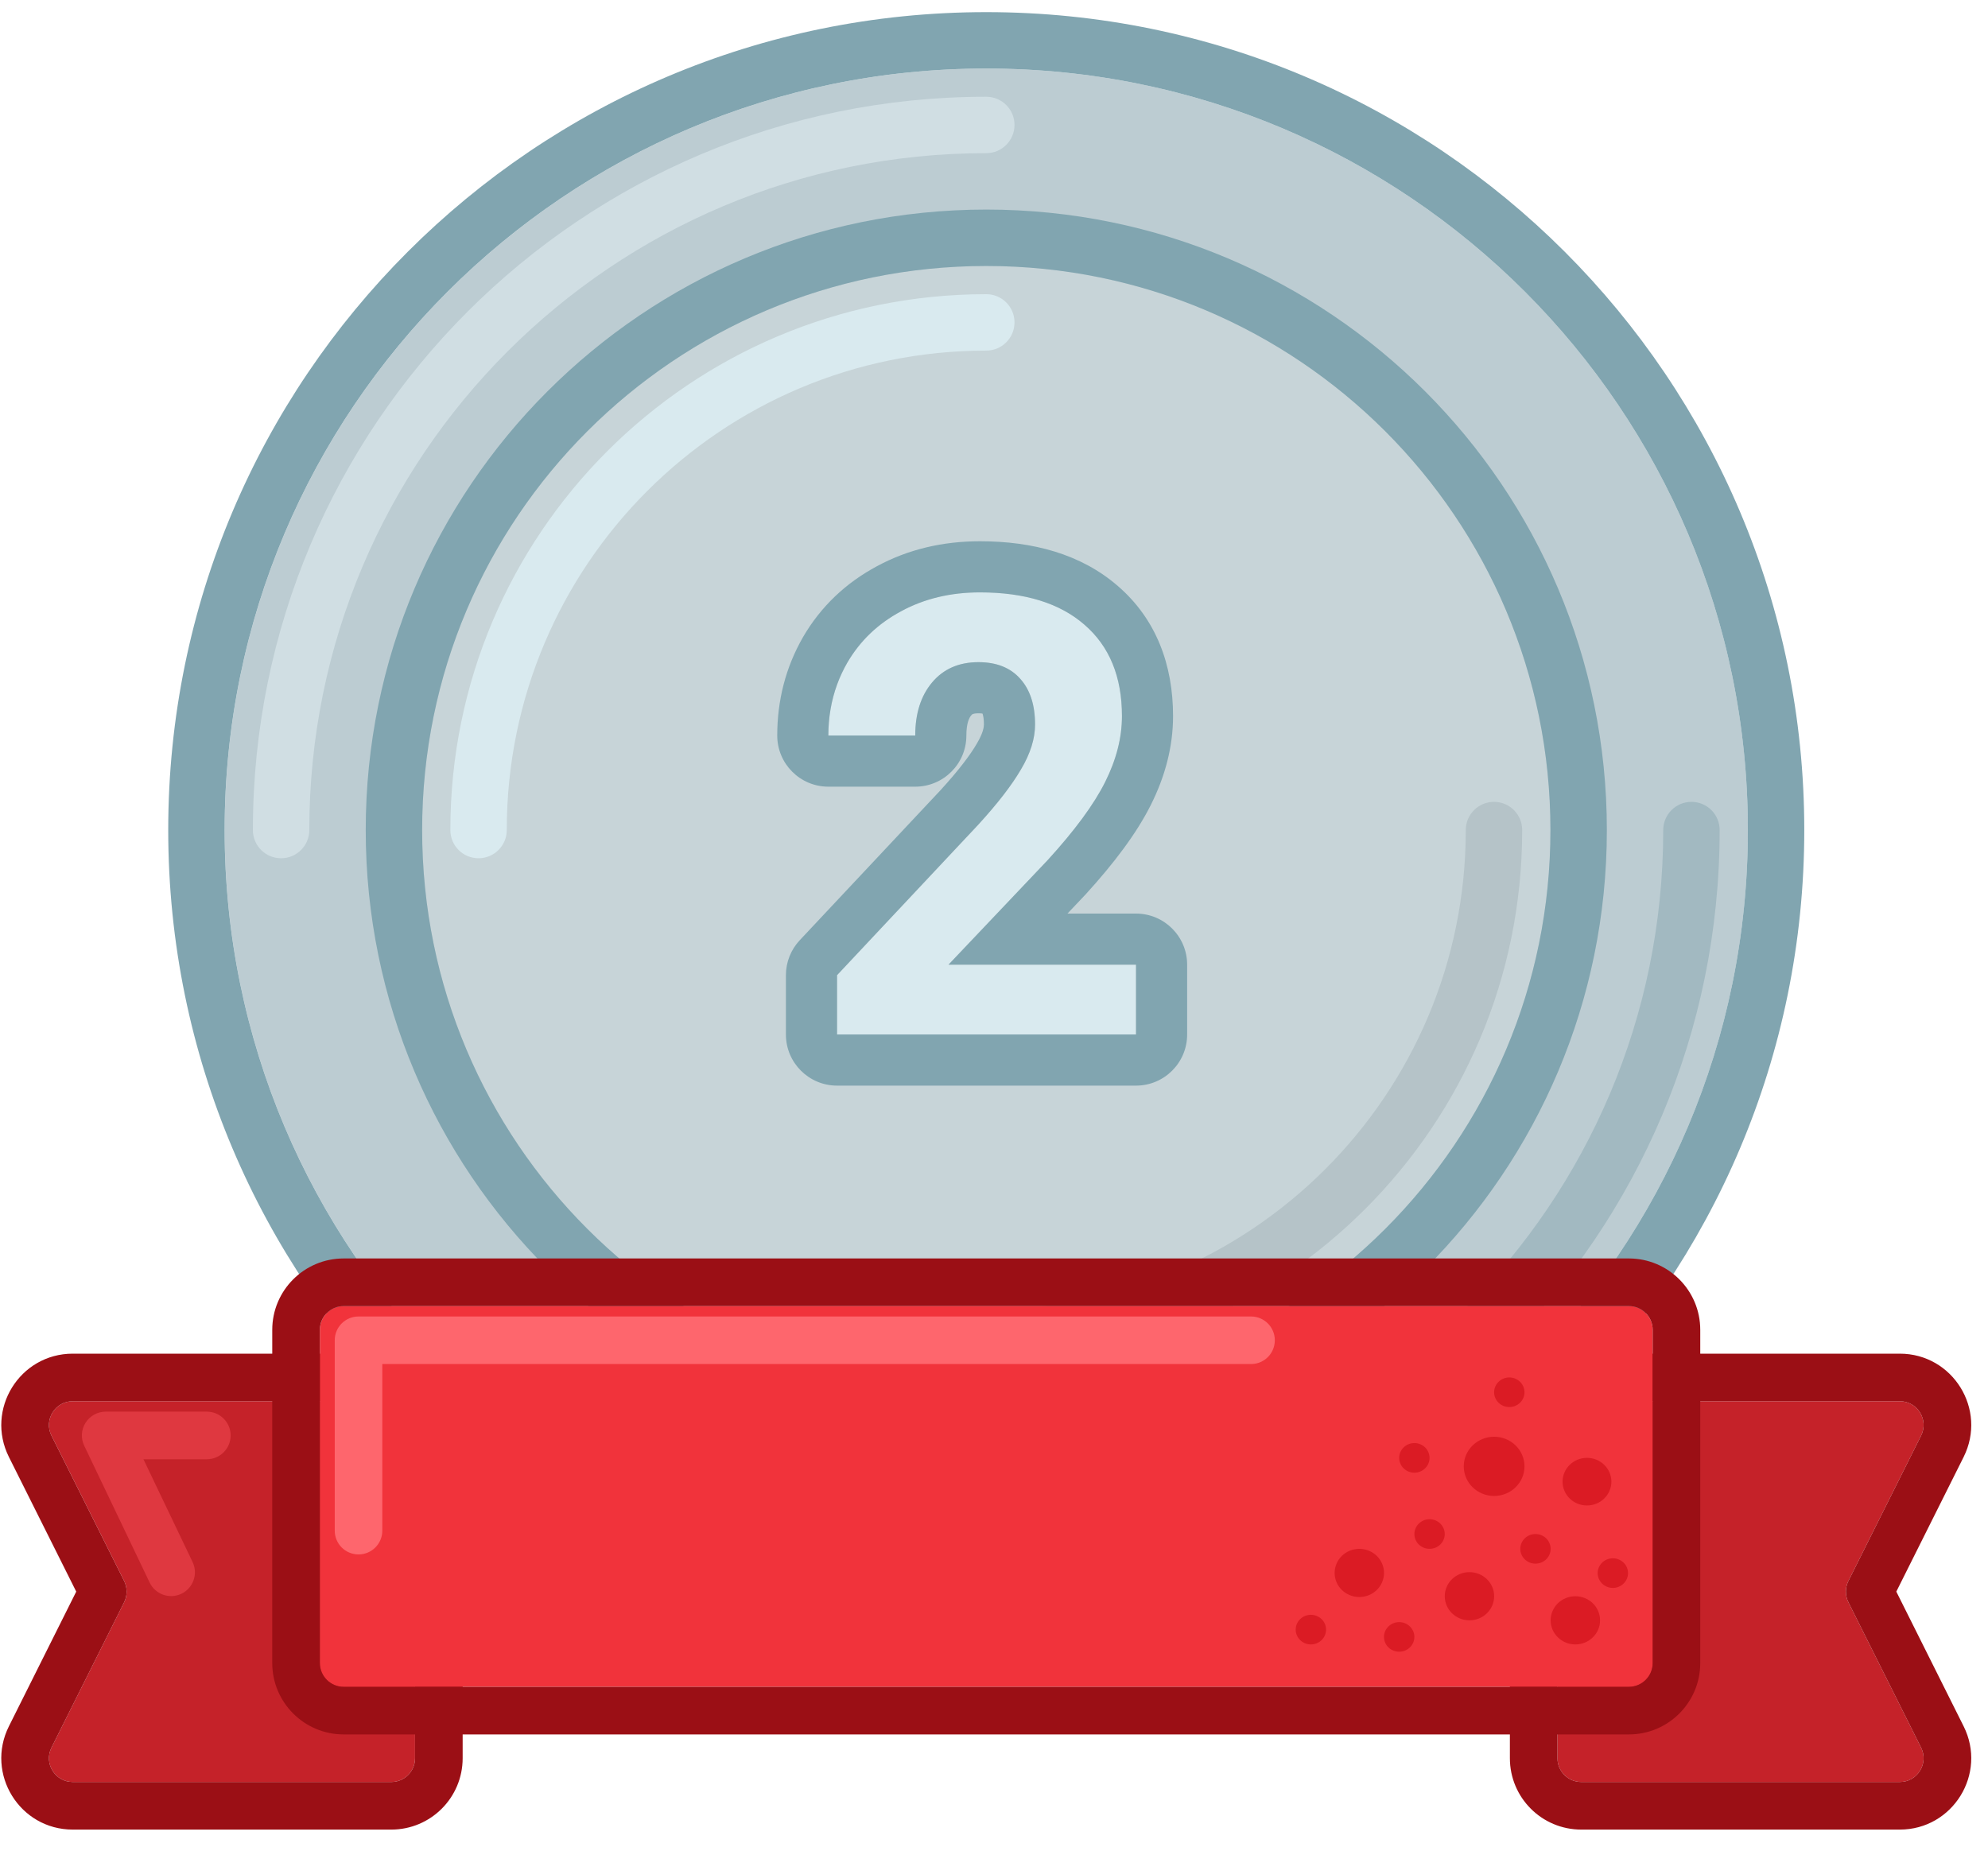 <svg width="58" height="54" viewBox="0 0 58 54" fill="none" xmlns="http://www.w3.org/2000/svg">
<path d="M50.995 24.22C50.995 36.492 41.047 46.44 28.775 46.44C16.503 46.44 6.555 36.492 6.555 24.22C6.555 11.948 16.503 2 28.775 2C41.047 2 50.995 11.948 50.995 24.22Z" fill="#BCCCD2"/>
<path fill-rule="evenodd" clip-rule="evenodd" d="M52.64 24.22C52.64 37.401 41.955 48.086 28.774 48.086C15.593 48.086 4.908 37.401 4.908 24.22C4.908 11.039 15.593 0.354 28.774 0.354C41.955 0.354 52.64 11.039 52.64 24.22ZM28.774 46.44C41.046 46.44 50.994 36.492 50.994 24.22C50.994 11.948 41.046 2 28.774 2C16.502 2 6.554 11.948 6.554 24.22C6.554 36.492 16.502 46.44 28.774 46.44Z" fill="#81A5B0"/>
<path fill-rule="evenodd" clip-rule="evenodd" d="M8.201 25.043C7.746 25.043 7.378 24.674 7.378 24.22C7.378 12.403 16.957 2.823 28.775 2.823C29.229 2.823 29.598 3.191 29.598 3.646C29.598 4.1 29.229 4.469 28.775 4.469C17.866 4.469 9.024 13.312 9.024 24.22C9.024 24.674 8.655 25.043 8.201 25.043Z" fill="#D0DEE3"/>
<path fill-rule="evenodd" clip-rule="evenodd" d="M49.348 23.397C49.803 23.397 50.171 23.765 50.171 24.22C50.171 36.037 40.591 45.617 28.774 45.617C28.32 45.617 27.951 45.249 27.951 44.794C27.951 44.34 28.32 43.971 28.774 43.971C39.682 43.971 48.525 35.128 48.525 24.22C48.525 23.765 48.894 23.397 49.348 23.397Z" fill="#A2B9C1"/>
<path d="M45.235 24.22C45.235 33.31 37.866 40.679 28.776 40.679C19.686 40.679 12.316 33.31 12.316 24.22C12.316 15.13 19.686 7.761 28.776 7.761C37.866 7.761 45.235 15.13 45.235 24.22Z" fill="#C7D4D8"/>
<path fill-rule="evenodd" clip-rule="evenodd" d="M46.88 24.22C46.88 34.219 38.774 42.325 28.775 42.325C18.776 42.325 10.67 34.219 10.67 24.22C10.67 14.221 18.776 6.115 28.775 6.115C38.774 6.115 46.88 14.221 46.88 24.22ZM28.775 40.679C37.865 40.679 45.234 33.31 45.234 24.22C45.234 15.13 37.865 7.761 28.775 7.761C19.685 7.761 12.316 15.13 12.316 24.22C12.316 33.31 19.685 40.679 28.775 40.679Z" fill="#81A5B0"/>
<path fill-rule="evenodd" clip-rule="evenodd" d="M28.774 38.21C36.501 38.21 42.764 31.947 42.764 24.22C42.764 23.765 43.133 23.397 43.587 23.397C44.042 23.397 44.41 23.765 44.41 24.22C44.41 32.856 37.41 39.856 28.774 39.856C28.319 39.856 27.951 39.488 27.951 39.033C27.951 38.579 28.319 38.21 28.774 38.21Z" fill="#B5C3C8"/>
<path fill-rule="evenodd" clip-rule="evenodd" d="M28.775 10.23C21.048 10.23 14.785 16.493 14.785 24.22C14.785 24.674 14.416 25.043 13.962 25.043C13.507 25.043 13.139 24.674 13.139 24.22C13.139 15.584 20.139 8.584 28.775 8.584C29.23 8.584 29.598 8.952 29.598 9.407C29.598 9.861 29.23 10.23 28.775 10.23Z" fill="#D9EAEF"/>
<path d="M3.622 46.131L1.502 41.891C1.271 41.43 1.607 40.886 2.123 40.886L11.415 40.886C11.799 40.886 12.109 41.197 12.109 41.581L12.109 51.302C12.109 51.686 11.799 51.996 11.415 51.996L2.123 51.996C1.607 51.996 1.271 51.453 1.502 50.992L3.622 46.752C3.719 46.557 3.719 46.327 3.622 46.131Z" fill="#C52229"/>
<path d="M53.927 46.131L56.047 41.891C56.278 41.43 55.942 40.886 55.426 40.886L46.134 40.886C45.75 40.886 45.439 41.197 45.439 41.581L45.439 51.302C45.439 51.686 45.75 51.996 46.134 51.996L55.426 51.996C55.942 51.996 56.278 51.453 56.047 50.992L53.927 46.752C53.829 46.557 53.829 46.327 53.927 46.131Z" fill="#C52229"/>
<path fill-rule="evenodd" clip-rule="evenodd" d="M2.224 46.441L0.26 42.513C-0.433 41.127 0.574 39.498 2.123 39.498L11.415 39.498C12.566 39.498 13.498 40.43 13.498 41.581L13.498 51.302C13.498 52.453 12.566 53.385 11.415 53.385L2.123 53.385C0.574 53.385 -0.433 51.756 0.26 50.37L2.224 46.441ZM2.379 46.751C2.379 46.752 2.379 46.752 2.38 46.752L3.001 46.441L2.38 46.752L2.379 46.751ZM55.325 46.441L57.289 42.513C57.982 41.127 56.974 39.498 55.426 39.498L46.134 39.498C44.983 39.498 44.051 40.43 44.051 41.581L44.051 51.302C44.051 52.453 44.983 53.385 46.134 53.385L55.426 53.385C56.974 53.385 57.982 51.756 57.289 50.37L55.325 46.441ZM56.047 41.891L53.927 46.131C53.83 46.326 53.83 46.556 53.927 46.752L56.047 50.992C56.278 51.453 55.942 51.996 55.426 51.996L46.134 51.996C45.75 51.996 45.439 51.686 45.439 51.302L45.439 41.581C45.439 41.197 45.75 40.886 46.134 40.886L55.426 40.886C55.942 40.886 56.278 41.43 56.047 41.891ZM1.502 41.891L3.622 46.131C3.719 46.326 3.719 46.556 3.622 46.752L1.502 50.992C1.271 51.453 1.607 51.996 2.123 51.996L11.415 51.996C11.799 51.996 12.109 51.686 12.109 51.302L12.109 41.581C12.109 41.197 11.799 40.886 11.415 40.886L2.123 40.886C1.607 40.886 1.271 41.43 1.502 41.891Z" fill="#9B0F15"/>
<path fill-rule="evenodd" clip-rule="evenodd" d="M2.496 41.514C2.623 41.313 2.845 41.19 3.083 41.19H6.034C6.418 41.19 6.729 41.501 6.729 41.885C6.729 42.268 6.418 42.579 6.034 42.579H4.185L5.619 45.578C5.784 45.924 5.638 46.338 5.292 46.504C4.946 46.669 4.532 46.523 4.366 46.177L2.457 42.184C2.354 41.969 2.368 41.716 2.496 41.514Z" fill="#DF3840"/>
<path d="M48.217 48.525L48.217 38.803C48.217 38.42 47.906 38.109 47.522 38.109L10.026 38.109C9.643 38.109 9.332 38.42 9.332 38.803L9.332 48.525C9.332 48.908 9.643 49.219 10.026 49.219L47.522 49.219C47.906 49.219 48.217 48.908 48.217 48.525Z" fill="#F1333B"/>
<path fill-rule="evenodd" clip-rule="evenodd" d="M49.605 38.803L49.605 48.525C49.605 49.675 48.673 50.608 47.522 50.608L10.026 50.608C8.876 50.608 7.943 49.675 7.943 48.525L7.943 38.803C7.943 37.653 8.876 36.72 10.026 36.72L47.522 36.72C48.673 36.72 49.605 37.653 49.605 38.803ZM48.217 38.803L48.217 48.525C48.217 48.908 47.906 49.219 47.522 49.219L10.026 49.219C9.643 49.219 9.332 48.908 9.332 48.525L9.332 38.803C9.332 38.42 9.643 38.109 10.026 38.109L47.522 38.109C47.906 38.109 48.217 38.42 48.217 38.803Z" fill="#9B0F15"/>
<path d="M46.3 43.928C45.907 43.928 45.588 43.617 45.588 43.233C45.588 42.849 45.907 42.538 46.3 42.538C46.693 42.538 47.012 42.849 47.012 43.233C47.012 43.617 46.693 43.928 46.3 43.928Z" fill="#DB1B24"/>
<path d="M43.591 43.65C43.102 43.65 42.705 43.263 42.705 42.786C42.705 42.309 43.102 41.922 43.591 41.922C44.08 41.922 44.477 42.309 44.477 42.786C44.477 43.263 44.08 43.65 43.591 43.65Z" fill="#DB1B24"/>
<path d="M44.797 45.625C44.553 45.625 44.355 45.432 44.355 45.193C44.355 44.955 44.553 44.761 44.797 44.761C45.042 44.761 45.24 44.955 45.24 45.193C45.24 45.432 45.042 45.625 44.797 45.625Z" fill="#DB1B24"/>
<path d="M44.034 41.056C43.789 41.056 43.591 40.863 43.591 40.624C43.591 40.386 43.789 40.192 44.034 40.192C44.278 40.192 44.477 40.386 44.477 40.624C44.477 40.863 44.278 41.056 44.034 41.056Z" fill="#DB1B24"/>
<path d="M41.708 45.193C41.463 45.193 41.265 45 41.265 44.761C41.265 44.523 41.463 44.329 41.708 44.329C41.952 44.329 42.15 44.523 42.15 44.761C42.15 45 41.952 45.193 41.708 45.193Z" fill="#DB1B24"/>
<path d="M41.264 42.971C41.02 42.971 40.821 42.777 40.821 42.539C40.821 42.3 41.02 42.107 41.264 42.107C41.509 42.107 41.707 42.3 41.707 42.539C41.707 42.777 41.509 42.971 41.264 42.971Z" fill="#DB1B24"/>
<path d="M38.245 47.982C38 47.982 37.802 47.788 37.802 47.55C37.802 47.311 38 47.118 38.245 47.118C38.489 47.118 38.688 47.311 38.688 47.55C38.688 47.788 38.489 47.982 38.245 47.982Z" fill="#DB1B24"/>
<path d="M47.055 46.333C46.811 46.333 46.612 46.139 46.612 45.901C46.612 45.662 46.811 45.469 47.055 45.469C47.3 45.469 47.498 45.662 47.498 45.901C47.498 46.139 47.3 46.333 47.055 46.333Z" fill="#DB1B24"/>
<path d="M42.871 47.279C42.473 47.279 42.151 46.964 42.151 46.576C42.151 46.187 42.473 45.873 42.871 45.873C43.269 45.873 43.592 46.187 43.592 46.576C43.592 46.964 43.269 47.279 42.871 47.279Z" fill="#DB1B24"/>
<path d="M45.961 47.982C45.563 47.982 45.24 47.667 45.24 47.279C45.24 46.89 45.563 46.576 45.961 46.576C46.359 46.576 46.682 46.89 46.682 47.279C46.682 47.667 46.359 47.982 45.961 47.982Z" fill="#DB1B24"/>
<path d="M39.658 46.599C39.26 46.599 38.938 46.285 38.938 45.896C38.938 45.508 39.26 45.193 39.658 45.193C40.056 45.193 40.379 45.508 40.379 45.896C40.379 46.285 40.056 46.599 39.658 46.599Z" fill="#DB1B24"/>
<path d="M40.821 48.195C40.576 48.195 40.378 48.002 40.378 47.763C40.378 47.525 40.576 47.331 40.821 47.331C41.065 47.331 41.264 47.525 41.264 47.763C41.264 48.002 41.065 48.195 40.821 48.195Z" fill="#DB1B24"/>
<path fill-rule="evenodd" clip-rule="evenodd" d="M9.766 39.107C9.766 38.724 10.076 38.413 10.46 38.413H36.499C36.883 38.413 37.193 38.724 37.193 39.107C37.193 39.491 36.883 39.801 36.499 39.801H11.154V44.662C11.154 45.046 10.844 45.356 10.46 45.356C10.076 45.356 9.766 45.046 9.766 44.662V39.107Z" fill="#FE666D"/>
<path d="M33.144 30.185H24.421V28.454L28.538 24.067C29.103 23.449 29.52 22.91 29.788 22.45C30.062 21.99 30.198 21.553 30.198 21.139C30.198 20.574 30.056 20.131 29.77 19.811C29.485 19.484 29.077 19.321 28.547 19.321C27.976 19.321 27.524 19.519 27.192 19.916C26.866 20.306 26.703 20.822 26.703 21.462H24.168C24.168 20.688 24.352 19.98 24.719 19.339C25.091 18.698 25.616 18.197 26.292 17.835C26.968 17.468 27.734 17.285 28.59 17.285C29.901 17.285 30.918 17.599 31.641 18.229C32.369 18.858 32.733 19.747 32.733 20.894C32.733 21.524 32.57 22.165 32.244 22.817C31.917 23.47 31.358 24.23 30.566 25.098L27.673 28.149H33.144V30.185Z" fill="#D9EAEF"/>
<path fill-rule="evenodd" clip-rule="evenodd" d="M34.635 30.185C34.635 31.009 33.967 31.677 33.143 31.677H24.421C23.597 31.677 22.929 31.009 22.929 30.185V28.454C22.929 28.075 23.074 27.71 23.333 27.434L27.443 23.053C27.969 22.478 28.306 22.03 28.498 21.7L28.505 21.687C28.681 21.391 28.706 21.216 28.706 21.139C28.706 20.98 28.686 20.887 28.671 20.841C28.669 20.833 28.666 20.826 28.664 20.821C28.64 20.817 28.602 20.813 28.546 20.813C28.435 20.813 28.388 20.832 28.378 20.836C28.373 20.838 28.369 20.841 28.364 20.844C28.36 20.847 28.35 20.856 28.335 20.873C28.286 20.932 28.194 21.08 28.194 21.462C28.194 22.286 27.526 22.954 26.702 22.954H24.167C23.344 22.954 22.676 22.286 22.676 21.462C22.676 20.441 22.921 19.475 23.424 18.597L23.429 18.588C23.945 17.701 24.674 17.009 25.584 16.522C26.501 16.025 27.515 15.793 28.59 15.793C30.127 15.793 31.538 16.163 32.617 17.102C33.736 18.069 34.224 19.406 34.224 20.894C34.224 21.79 33.991 22.658 33.577 23.484C33.164 24.311 32.503 25.188 31.667 26.104C31.66 26.111 31.654 26.118 31.647 26.125L31.143 26.657H33.143C33.967 26.657 34.635 27.325 34.635 28.148V30.185ZM27.672 28.148L30.565 25.098C31.358 24.23 31.917 23.47 32.243 22.817C32.569 22.165 32.733 21.524 32.733 20.894C32.733 19.747 32.368 18.858 31.64 18.229C30.918 17.599 29.901 17.285 28.59 17.285C27.733 17.285 26.967 17.468 26.291 17.835C25.615 18.197 25.091 18.698 24.718 19.339C24.601 19.543 24.503 19.753 24.423 19.971C24.253 20.437 24.167 20.934 24.167 21.462H26.702C26.702 20.822 26.865 20.306 27.191 19.916C27.523 19.519 27.975 19.321 28.546 19.321C29.076 19.321 29.484 19.484 29.77 19.811C30.055 20.131 30.198 20.574 30.198 21.139C30.198 21.553 30.061 21.99 29.787 22.45C29.519 22.91 29.103 23.449 28.537 24.067L24.421 28.454V30.185H33.143V28.148H27.672Z" fill="#81A5B0"/>
</svg>
